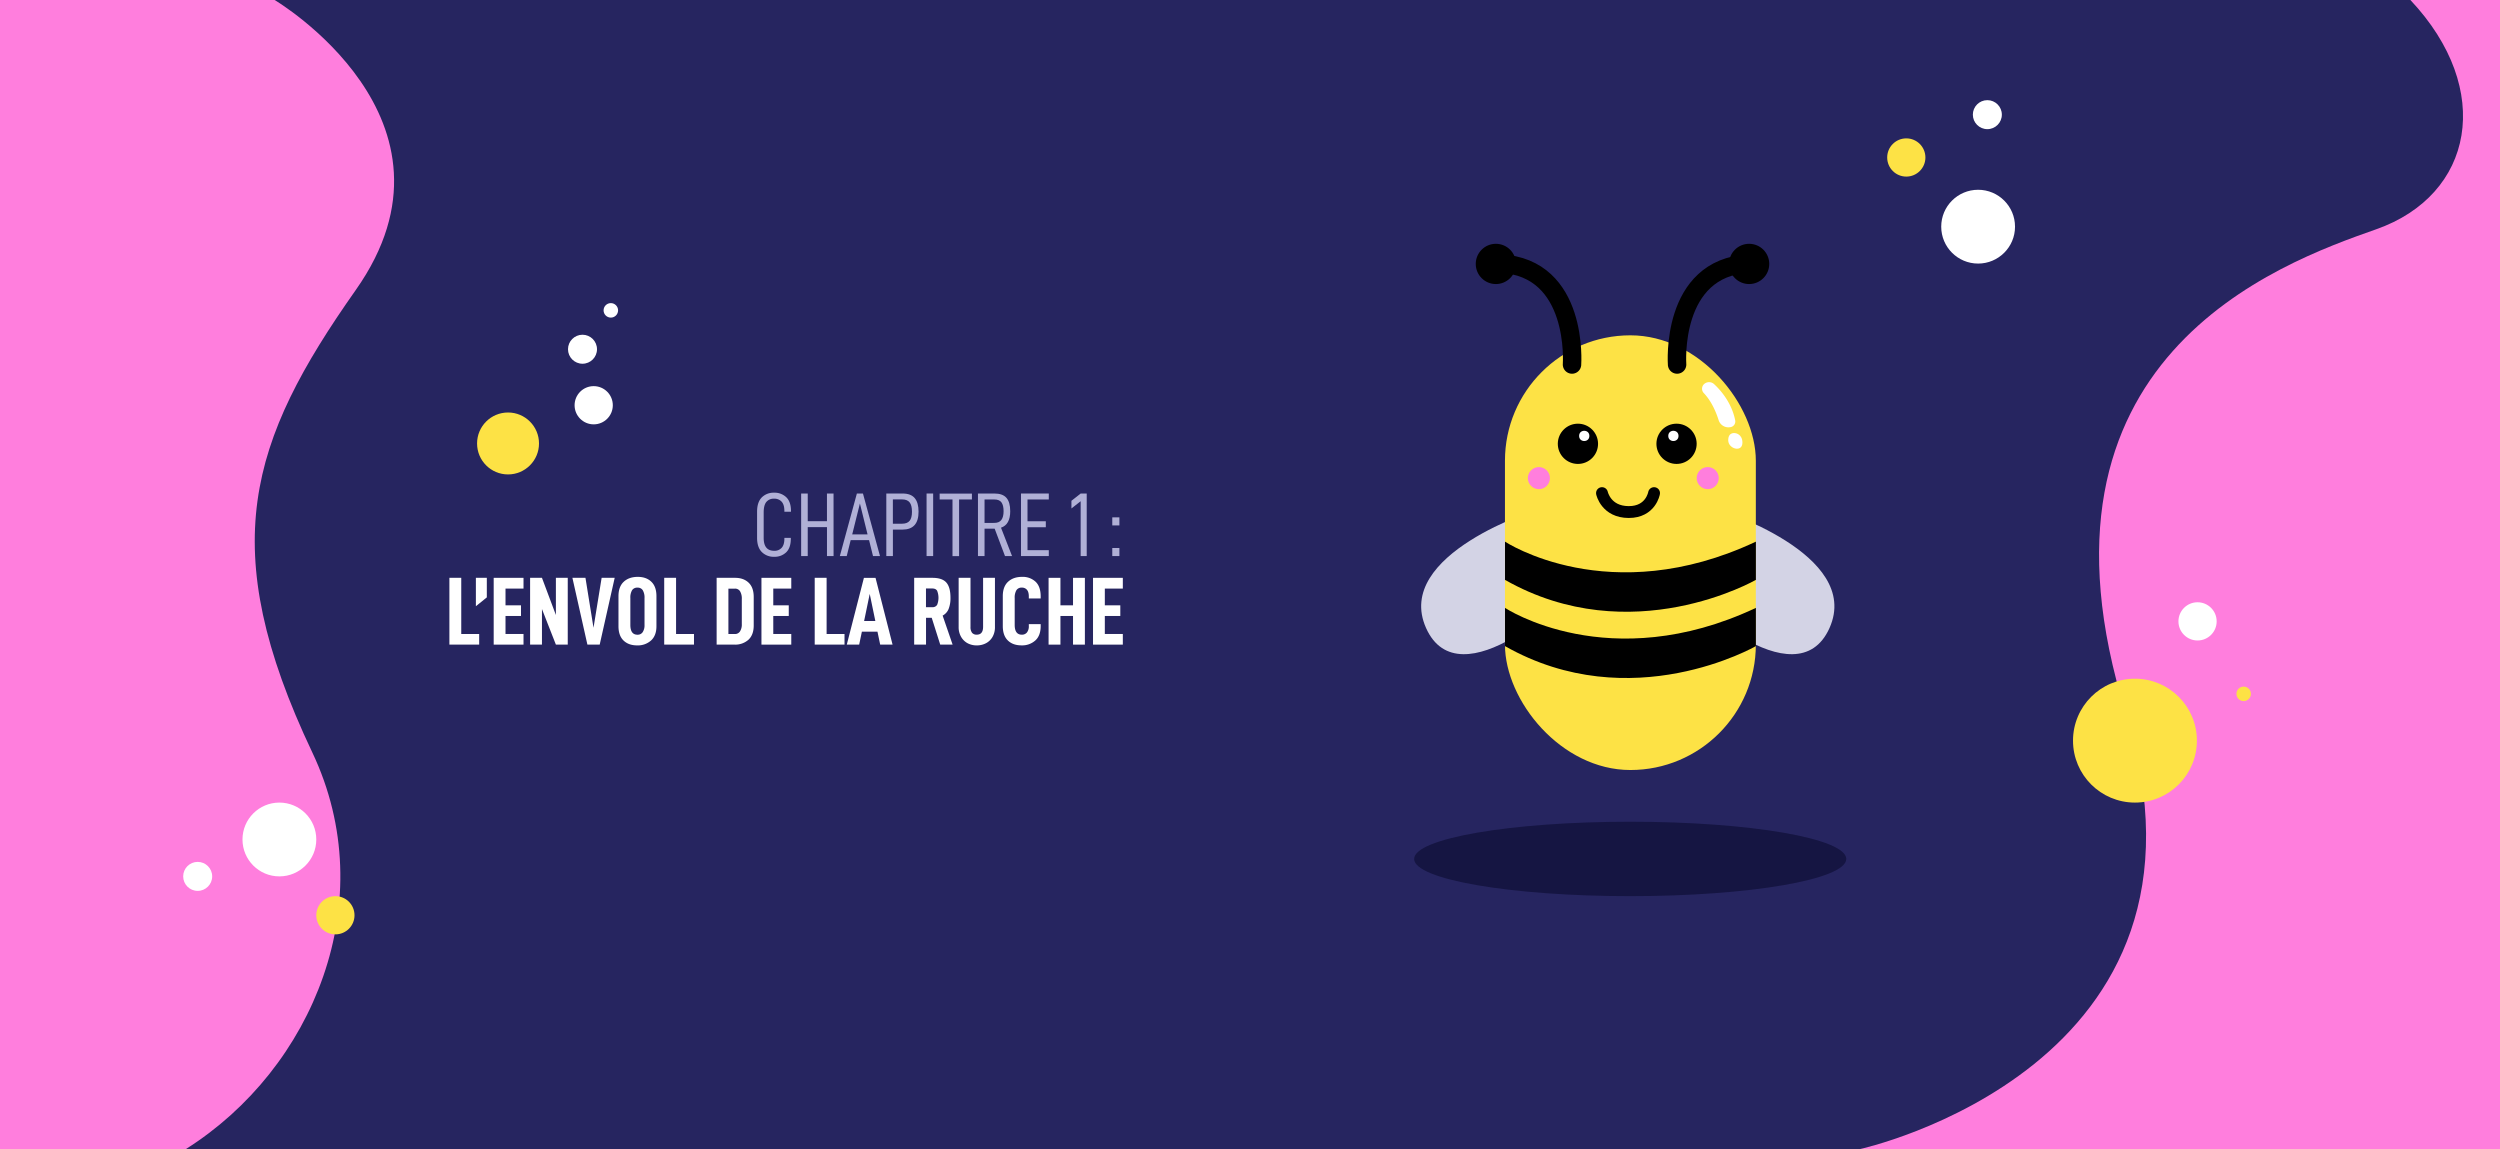<svg xmlns="http://www.w3.org/2000/svg" viewBox="0 0 1897 872"><defs><style>.cls-1{fill:#262560;}.cls-2{fill:#d3d3e5;}.cls-3{fill:#fde245;}.cls-4{fill:#ff7edd;}.cls-5,.cls-6{fill:none;stroke:#000;stroke-linecap:round;stroke-miterlimit:10;}.cls-5{stroke-width:14px;}.cls-6{stroke-width:9px;}.cls-7{fill:#fff;}.cls-8{fill:#151542;}.cls-9{fill:#b0b0d6;}</style></defs><title>Fichier 14</title><g id="Calque_2" data-name="Calque 2"><g id="Calque_2-2" data-name="Calque 2"><rect class="cls-1" width="1897" height="872"/><path class="cls-2" d="M1167.7,386.14s-110.75,34.13-85.61,90.4,111.35-23.35,115.54-38.31S1167.7,386.14,1167.7,386.14Z"/><path class="cls-2" d="M1302.63,386.14s110.75,34.13,85.6,90.4-111.35-23.35-115.54-38.31S1302.63,386.14,1302.63,386.14Z"/><rect class="cls-3" x="1141.96" y="254.44" width="190.37" height="329.85" rx="95.18" ry="95.18"/><path d="M1142,411s79,52.38,190.36,0v29s-94.58,54.48-190.36,0Z"/><path d="M1142,461.27s79,52.38,190.36,0v29s-94.58,54.47-190.36,0Z"/><circle cx="1197.33" cy="336.76" r="15.27"/><circle cx="1135.07" cy="200.27" r="15.27"/><circle cx="1327.24" cy="200.27" r="15.27"/><circle cx="1272.16" cy="336.76" r="15.27"/><circle class="cls-4" cx="1167.7" cy="362.8" r="8.38"/><circle class="cls-4" cx="1295.81" cy="362.8" r="8.38"/><path class="cls-5" d="M1192.84,276.59s5.39-73.63-54.48-76.62"/><path class="cls-5" d="M1272.58,276.59S1267.2,203,1327.06,200"/><path class="cls-6" d="M1215.59,374.17s3,14.37,20.35,14.37c16.76,0,19.16-14.37,19.16-14.37"/><path class="cls-7" d="M1300.67,291.49c4.69,4.34,13.31,13.89,16,27.49a4.38,4.38,0,0,1-3.51,5.14l-.18,0a7.78,7.78,0,0,1-8.87-5.27c-1.87-5.94-5.37-14.41-11.31-20.62a4.79,4.79,0,0,1,1.15-7.44l.12-.07A5.6,5.6,0,0,1,1300.67,291.49Z"/><path class="cls-7" d="M1316.76,328.67s5.39.6,5.39,7.19c0,7.78-10.78,4.79-10.78-1.8S1316.76,328.67,1316.76,328.67Z"/><circle class="cls-7" cx="1269.77" cy="330.77" r="3.89"/><circle class="cls-7" cx="1202.12" cy="330.77" r="3.89"/><ellipse class="cls-8" cx="1237" cy="651.76" rx="163.95" ry="28.24"/><path class="cls-4" d="M1897,0V872H1411s286-62,202-331,116-341,190-367,90-106,26-174Z"/><path class="cls-9" d="M574.47,408.11v-19.8q0-7.23,3.54-10.84a12.58,12.58,0,0,1,9.39-3.61,12.74,12.74,0,0,1,9.21,3.44q3.58,3.45,3.58,10.39v.62h-5v-.48c0-3.26-.7-5.64-2.1-7.16a7.29,7.29,0,0,0-5.61-2.27,7.19,7.19,0,0,0-6,2.51c-1.33,1.68-2,4.3-2,7.88v19.39q0,9.76,8,9.77a7.24,7.24,0,0,0,5.64-2.27q2.07-2.26,2.07-6.95v-.62h4.88v.69q0,6.88-3.51,10.29a12.52,12.52,0,0,1-9.08,3.4,12.68,12.68,0,0,1-9.42-3.61Q574.47,415.27,574.47,408.11Z"/><path class="cls-9" d="M632.51,421.94h-5V400H612.91v21.94h-5V374.48h5v21h14.58v-21h5Z"/><path class="cls-9" d="M645.5,409.83l-3,12.11h-5.23l12.93-47.46h4.61l12.93,47.46h-5.3l-3-12.11Zm7-27.78-5.84,23.45H658.3Z"/><path class="cls-9" d="M697,388.31q0,13.54-12.18,13.55h-7.29v20.08h-5V374.48h12.31q6.33,0,9.25,3.48T697,388.31Zm-5,0c0-3.31-.6-5.69-1.82-7.16s-3.1-2.2-5.67-2.2h-7v18.44h7c2.57,0,4.46-.72,5.67-2.14S692,391.52,692,388.31Z"/><path class="cls-9" d="M708.08,374.48v47.46h-5V374.48Z"/><path class="cls-9" d="M727.75,379v43h-5V379H713v-4.47h24.49V379Z"/><path class="cls-9" d="M747.07,401.17v20.77h-5V374.48h12.52q6.25,0,9.11,3.3t2.86,10.11q0,10.19-7,12.52l8.39,21.53h-5.36l-7.84-20.77Zm7.43-4.4q3.64,0,5.33-2.24c1.12-1.49,1.69-3.7,1.69-6.64s-.54-5.21-1.62-6.7S757,379,754.5,379h-7.43v17.82Z"/><path class="cls-9" d="M779.67,395.53h13.89v4.54H779.67v17.4h16.16v4.47H774.72V374.48h21.11V379H779.67Z"/><path class="cls-9" d="M813,385.83V380l7-5.5h4.6v47.46H820V380.33Z"/><path class="cls-9" d="M849.4,392.57v6.12H844v-6.12Zm0,23.25v6.12H844v-6.12Z"/><path class="cls-7" d="M350,438.46v42.6H363.6v8.08H341V438.46Z"/><path class="cls-7" d="M369.4,438.46V453.3L361.1,460V438.46Z"/><path class="cls-7" d="M383.58,459.32h11.75v8.08H383.58v13.66h13.66v8.08H374.61V438.46h22.63v8.16H383.58Z"/><path class="cls-7" d="M430.81,489.14h-9l-10.57-27v27h-9V438.46h9l10.57,28.21V438.46h9Z"/><path class="cls-7" d="M444.25,438.46l6.1,37.9,6.17-37.9h9.91l-11.38,50.68h-9.33l-11.38-50.68Z"/><path class="cls-7" d="M469.3,475.19V452.34q0-7.18,4-10.9T484,437.73q6.39,0,10.25,3.71t3.86,10.9v22.85q0,7.05-4.08,10.8a15,15,0,0,1-10.54,3.74q-6.54,0-10.36-3.71T469.3,475.19Zm19.76-1V453.81a10.87,10.87,0,0,0-1.32-5.91,4.45,4.45,0,0,0-4-2,4.58,4.58,0,0,0-4.15,2,11.17,11.17,0,0,0-1.28,5.95v20.35q0,7.43,5.43,7.42a4.48,4.48,0,0,0,3.93-1.95A9.41,9.41,0,0,0,489.06,474.16Z"/><path class="cls-7" d="M513,438.46v42.6H526.6v8.08H504V438.46Z"/><path class="cls-7" d="M557.81,438.46q6.39,0,10.25,3.68T571.92,453V474.6q0,7.13-4,10.84a15,15,0,0,1-10.51,3.7H543.78V438.46Zm3.71,40.62a9.61,9.61,0,0,0,1.36-5.51v-19a10.83,10.83,0,0,0-1.32-5.91,4.41,4.41,0,0,0-4-2h-4.85v34.44h4.85A4.46,4.46,0,0,0,561.52,479.08Z"/><path class="cls-7" d="M586.76,459.32h11.75v8.08H586.76v13.66h13.66v8.08H577.79V438.46h22.63v8.16H586.76Z"/><path class="cls-7" d="M627.23,438.46v42.6h13.59v8.08H618.2V438.46Z"/><path class="cls-7" d="M654,479.3l-2.06,9.84h-9.4l13-50.68h8.81l12.93,50.68h-9.4l-2.06-9.84Zm5.95-28.64-4.26,20.56h8.52Z"/><path class="cls-7" d="M702.67,468.8v20.34h-9V438.46h13.81c5,0,8.53,1.2,10.62,3.6s3.12,6.25,3.12,11.53a22.24,22.24,0,0,1-1.4,8.45,9.86,9.86,0,0,1-4.55,5.07l7.56,22h-9.4L707,468.8Zm4.7-8.08a3.92,3.92,0,0,0,3.74-1.8,14.44,14.44,0,0,0,0-10.61q-1-1.77-3.78-1.77h-4.7v14.18Z"/><path class="cls-7" d="M729.22,483.12a14.41,14.41,0,0,1-1.8-7.27V438.46h9v37.17a7.11,7.11,0,0,0,1.17,4.52,4.4,4.4,0,0,0,3.6,1.43c3.18,0,4.78-2,4.78-5.95V438.46h9v37.39a14.71,14.71,0,0,1-1.76,7.27,12.31,12.31,0,0,1-4.92,4.89,14.66,14.66,0,0,1-7.13,1.72,14.42,14.42,0,0,1-7.09-1.72A12.57,12.57,0,0,1,729.22,483.12Z"/><path class="cls-7" d="M760.92,475.19V452.34q0-7.18,4-10.9t10.65-3.71a14.27,14.27,0,0,1,10.21,3.67q3.88,3.68,3.89,11.17v1.54h-9v-1.47c0-2.3-.47-4-1.43-5.11a4.84,4.84,0,0,0-3.85-1.65,4.57,4.57,0,0,0-4.15,2,11.07,11.07,0,0,0-1.29,5.95v20.35q0,7.43,5.44,7.42a4.77,4.77,0,0,0,3.85-1.69,7.52,7.52,0,0,0,1.43-5v-1.33h9V475q0,7.33-4.08,11a14.93,14.93,0,0,1-10.47,3.71q-6.54,0-10.35-3.71T760.92,475.19Z"/><path class="cls-7" d="M823.21,489.14h-9V467.4h-9.55v21.74h-9V438.46h9v20.86h9.55V438.46h9Z"/><path class="cls-7" d="M838.34,459.32h11.75v8.08H838.34v13.66H852v8.08H829.38V438.46H852v8.16H838.34Z"/><path class="cls-4" d="M208.39,0S361.22,90.5,270,220c-81,115-107,195-33,351,53.34,112.45.8,240-96.1,301H0V0Z"/><circle class="cls-7" cx="1501" cy="172" r="28"/><circle class="cls-7" cx="212" cy="637" r="28"/><circle class="cls-3" cx="1620" cy="562" r="47"/><circle class="cls-7" cx="1508" cy="87" r="11"/><circle class="cls-7" cx="150" cy="665" r="11"/><circle class="cls-7" cx="442" cy="265" r="11"/><circle class="cls-7" cx="463.5" cy="235.5" r="5.5"/><circle class="cls-3" cx="1702.5" cy="526.5" r="5.5"/><circle class="cls-3" cx="1446.5" cy="119.5" r="14.5"/><circle class="cls-3" cx="254.5" cy="694.5" r="14.5"/><circle class="cls-7" cx="1667.5" cy="471.5" r="14.5"/><circle class="cls-7" cx="450.5" cy="307.5" r="14.5"/><circle class="cls-3" cx="385.5" cy="336.5" r="23.5"/></g></g></svg>